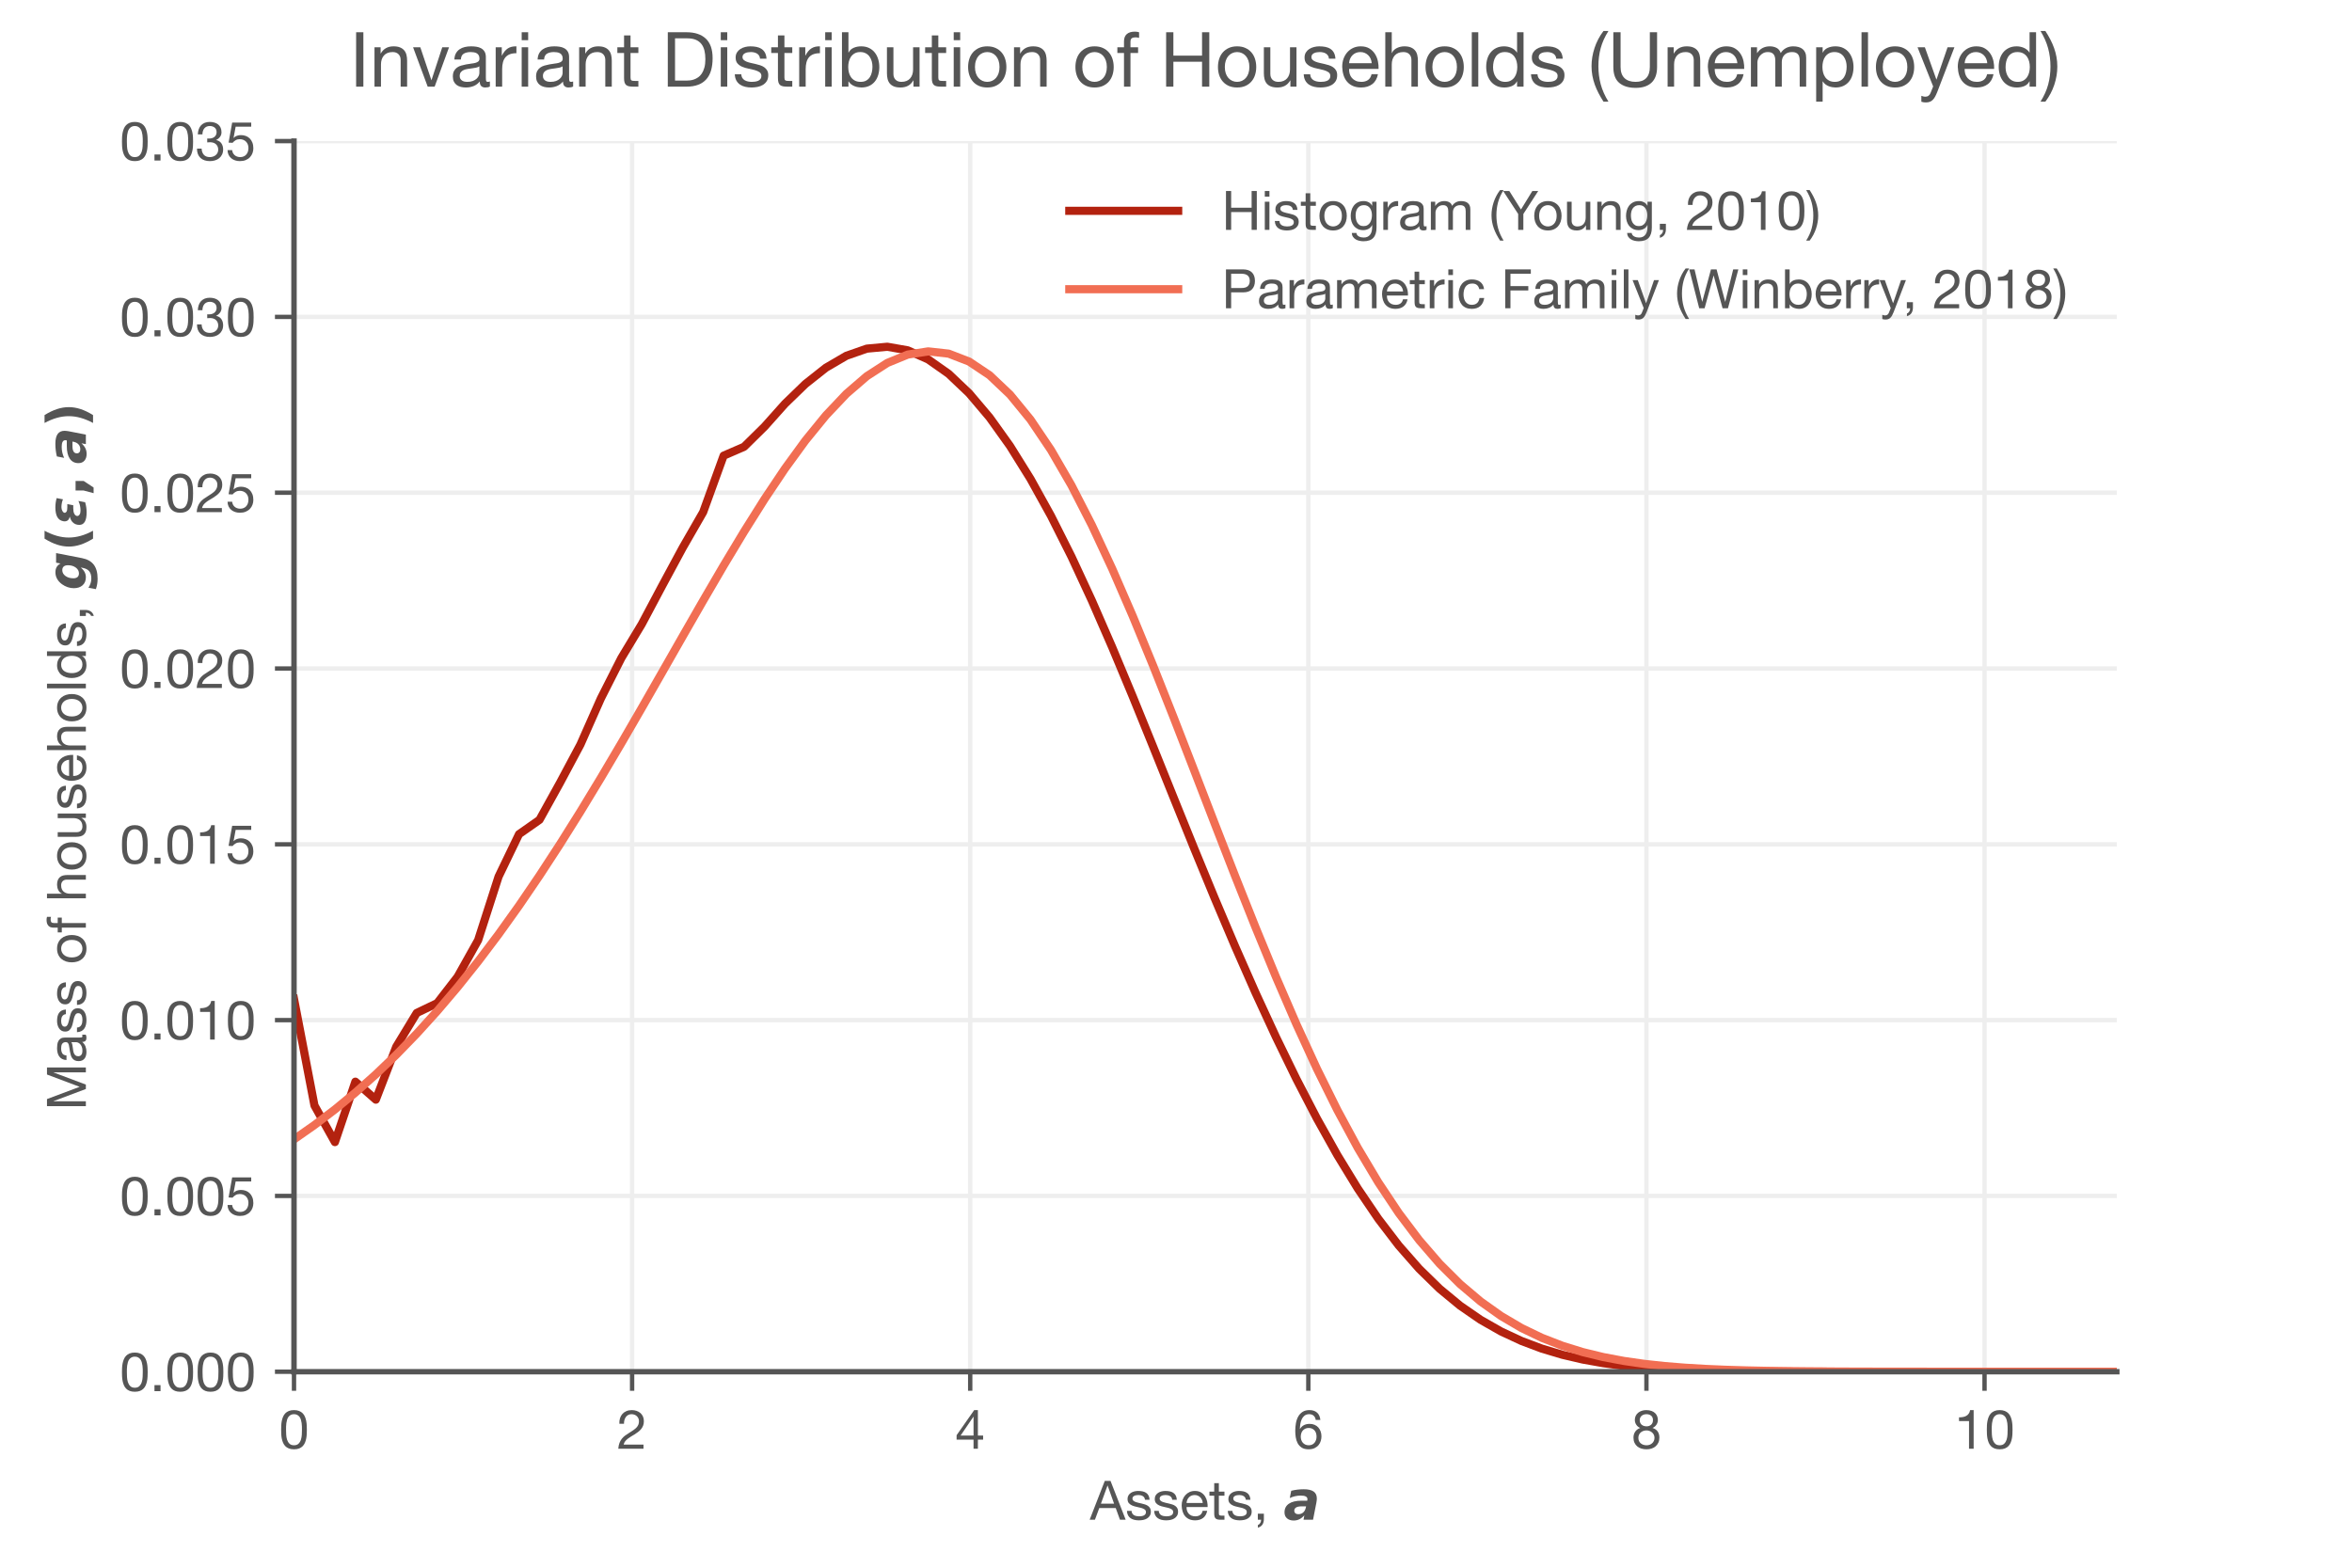 <?xml version="1.0" encoding="utf-8" standalone="no"?>
<!DOCTYPE svg PUBLIC "-//W3C//DTD SVG 1.1//EN"
  "http://www.w3.org/Graphics/SVG/1.1/DTD/svg11.dtd">
<!-- Created with matplotlib (https://matplotlib.org/) -->
<svg height="288pt" version="1.1" viewBox="0 0 432 288" width="432pt" xmlns="http://www.w3.org/2000/svg" xmlns:xlink="http://www.w3.org/1999/xlink">
 <defs>
  <style type="text/css">
*{stroke-linecap:butt;stroke-linejoin:round;}
  </style>
 </defs>
 <g id="figure_1">
  <g id="patch_1">
   <path d="M 0 288 
L 432 288 
L 432 0 
L 0 0 
z
" style="fill:#ffffff;"/>
  </g>
  <g id="axes_1">
   <g id="patch_2">
    <path d="M 54 252 
L 388.8 252 
L 388.8 25.92 
L 54 25.92 
z
" style="fill:#ffffff;"/>
   </g>
   <g id="matplotlib.axis_1">
    <g id="xtick_1">
     <g id="line2d_1">
      <path clip-path="url(#p5e22f6b11f)" d="M 54 252 
L 54 25.92 
" style="fill:none;stroke:#eeeeee;stroke-linecap:square;stroke-width:0.8;"/>
     </g>
     <g id="line2d_2">
      <defs>
       <path d="M 0 0 
L 0 3.5 
" id="mc5d1b69446" style="stroke:#555555;stroke-width:0.8;"/>
      </defs>
      <g>
       <use style="fill:#555555;stroke:#555555;stroke-width:0.8;" x="54" xlink:href="#mc5d1b69446" y="252"/>
      </g>
     </g>
     <g id="text_1">
      <!-- 0 -->
      <defs>
       <path d="M 13.203 34.906 
Q 13.203 37.5 13.25 40.641 
Q 13.297 43.797 13.75 46.938 
Q 14.203 50.094 15.047 53.094 
Q 15.906 56.094 17.547 58.344 
Q 19.203 60.594 21.703 62 
Q 24.203 63.406 27.797 63.406 
Q 31.406 63.406 33.906 62 
Q 36.406 60.594 38.047 58.344 
Q 39.703 56.094 40.547 53.094 
Q 41.406 50.094 41.844 46.938 
Q 42.297 43.797 42.344 40.641 
Q 42.406 37.5 42.406 34.906 
Q 42.406 30.906 42.156 25.953 
Q 41.906 21 40.547 16.641 
Q 39.203 12.297 36.203 9.297 
Q 33.203 6.297 27.797 6.297 
Q 22.406 6.297 19.406 9.297 
Q 16.406 12.297 15.047 16.641 
Q 13.703 21 13.453 25.953 
Q 13.203 30.906 13.203 34.906 
z
M 4.203 34.797 
Q 4.203 30.906 4.391 26.703 
Q 4.594 22.5 5.391 18.5 
Q 6.203 14.5 7.703 10.953 
Q 9.203 7.406 11.797 4.703 
Q 14.406 2 18.344 0.453 
Q 22.297 -1.094 27.797 -1.094 
Q 33.406 -1.094 37.297 0.453 
Q 41.203 2 43.797 4.703 
Q 46.406 7.406 47.906 10.953 
Q 49.406 14.5 50.203 18.5 
Q 51 22.5 51.203 26.703 
Q 51.406 30.906 51.406 34.797 
Q 51.406 38.703 51.203 42.891 
Q 51 47.094 50.203 51.094 
Q 49.406 55.094 47.906 58.688 
Q 46.406 62.297 43.797 65 
Q 41.203 67.703 37.25 69.297 
Q 33.297 70.906 27.797 70.906 
Q 22.297 70.906 18.344 69.297 
Q 14.406 67.703 11.797 65 
Q 9.203 62.297 7.703 58.688 
Q 6.203 55.094 5.391 51.094 
Q 4.594 47.094 4.391 42.891 
Q 4.203 38.703 4.203 34.797 
z
" id="HelveticaNeue-48"/>
      </defs>
      <g style="fill:#555555;" transform="translate(51.22 266.141)scale(0.1 -0.1)">
       <use xlink:href="#HelveticaNeue-48"/>
      </g>
     </g>
    </g>
    <g id="xtick_2">
     <g id="line2d_3">
      <path clip-path="url(#p5e22f6b11f)" d="M 116.101 252 
L 116.101 25.92 
" style="fill:none;stroke:#eeeeee;stroke-linecap:square;stroke-width:0.8;"/>
     </g>
     <g id="line2d_4">
      <g>
       <use style="fill:#555555;stroke:#555555;stroke-width:0.8;" x="116.101" xlink:href="#mc5d1b69446" y="252"/>
      </g>
     </g>
     <g id="text_2">
      <!-- 2 -->
      <defs>
       <path d="M 4.406 45.797 
L 12.906 45.797 
Q 12.797 49 13.547 52.141 
Q 14.297 55.297 16 57.797 
Q 17.703 60.297 20.344 61.844 
Q 23 63.406 26.703 63.406 
Q 29.5 63.406 32 62.5 
Q 34.5 61.594 36.344 59.891 
Q 38.203 58.203 39.297 55.844 
Q 40.406 53.5 40.406 50.594 
Q 40.406 46.906 39.25 44.094 
Q 38.094 41.297 35.844 38.891 
Q 33.594 36.5 30.188 34.141 
Q 26.797 31.797 22.297 29 
Q 18.594 26.797 15.188 24.297 
Q 11.797 21.797 9.094 18.5 
Q 6.406 15.203 4.656 10.75 
Q 2.906 6.297 2.406 0 
L 48.703 0 
L 48.703 7.5 
L 12.297 7.5 
Q 12.906 10.797 14.844 13.344 
Q 16.797 15.906 19.547 18.094 
Q 22.297 20.297 25.594 22.25 
Q 28.906 24.203 32.203 26.203 
Q 35.5 28.297 38.594 30.594 
Q 41.703 32.906 44.094 35.75 
Q 46.5 38.594 47.953 42.188 
Q 49.406 45.797 49.406 50.5 
Q 49.406 55.5 47.656 59.297 
Q 45.906 63.094 42.906 65.641 
Q 39.906 68.203 35.844 69.547 
Q 31.797 70.906 27.203 70.906 
Q 21.594 70.906 17.188 69 
Q 12.797 67.094 9.844 63.75 
Q 6.906 60.406 5.5 55.797 
Q 4.094 51.203 4.406 45.797 
z
" id="HelveticaNeue-50"/>
      </defs>
      <g style="fill:#555555;" transform="translate(113.322 266.141)scale(0.1 -0.1)">
       <use xlink:href="#HelveticaNeue-50"/>
      </g>
     </g>
    </g>
    <g id="xtick_3">
     <g id="line2d_5">
      <path clip-path="url(#p5e22f6b11f)" d="M 178.203 252 
L 178.203 25.92 
" style="fill:none;stroke:#eeeeee;stroke-linecap:square;stroke-width:0.8;"/>
     </g>
     <g id="line2d_6">
      <g>
       <use style="fill:#555555;stroke:#555555;stroke-width:0.8;" x="178.203" xlink:href="#mc5d1b69446" y="252"/>
      </g>
     </g>
     <g id="text_3">
      <!-- 4 -->
      <defs>
       <path d="M 33.906 24.094 
L 10.094 24.094 
L 33.703 58.797 
L 33.906 58.797 
z
M 41.906 24.094 
L 41.906 70.906 
L 35.094 70.906 
L 2.797 24.797 
L 2.797 16.594 
L 33.906 16.594 
L 33.906 0 
L 41.906 0 
L 41.906 16.594 
L 51.5 16.594 
L 51.5 24.094 
z
" id="HelveticaNeue-52"/>
      </defs>
      <g style="fill:#555555;" transform="translate(175.423 266.141)scale(0.1 -0.1)">
       <use xlink:href="#HelveticaNeue-52"/>
      </g>
     </g>
    </g>
    <g id="xtick_4">
     <g id="line2d_7">
      <path clip-path="url(#p5e22f6b11f)" d="M 240.304 252 
L 240.304 25.92 
" style="fill:none;stroke:#eeeeee;stroke-linecap:square;stroke-width:0.8;"/>
     </g>
     <g id="line2d_8">
      <g>
       <use style="fill:#555555;stroke:#555555;stroke-width:0.8;" x="240.304" xlink:href="#mc5d1b69446" y="252"/>
      </g>
     </g>
     <g id="text_4">
      <!-- 6 -->
      <defs>
       <path d="M 41.406 52.797 
L 49.906 52.797 
Q 49.094 61.594 43.891 66.25 
Q 38.703 70.906 29.906 70.906 
Q 22.297 70.906 17.297 67.703 
Q 12.297 64.5 9.297 59.203 
Q 6.297 53.906 5.047 47.047 
Q 3.797 40.203 3.797 32.906 
Q 3.797 27.297 4.641 21.297 
Q 5.5 15.297 8.094 10.297 
Q 10.703 5.297 15.5 2.094 
Q 20.297 -1.094 28.203 -1.094 
Q 34.906 -1.094 39.453 1.156 
Q 44 3.406 46.75 6.844 
Q 49.5 10.297 50.703 14.5 
Q 51.906 18.703 51.906 22.594 
Q 51.906 27.5 50.406 31.703 
Q 48.906 35.906 46.156 39 
Q 43.406 42.094 39.344 43.844 
Q 35.297 45.594 30.203 45.594 
Q 24.406 45.594 19.953 43.391 
Q 15.5 41.203 12.5 36.297 
L 12.297 36.5 
Q 12.406 40.594 13.094 45.297 
Q 13.797 50 15.641 54.047 
Q 17.5 58.094 20.797 60.75 
Q 24.094 63.406 29.5 63.406 
Q 34.594 63.406 37.688 60.5 
Q 40.797 57.594 41.406 52.797 
z
M 28.594 38.094 
Q 32.203 38.094 34.891 36.797 
Q 37.594 35.5 39.391 33.344 
Q 41.203 31.203 42.047 28.25 
Q 42.906 25.297 42.906 22 
Q 42.906 18.906 41.953 16.047 
Q 41 13.203 39.203 11 
Q 37.406 8.797 34.75 7.547 
Q 32.094 6.297 28.594 6.297 
Q 25.094 6.297 22.344 7.547 
Q 19.594 8.797 17.75 10.891 
Q 15.906 13 14.906 15.891 
Q 13.906 18.797 13.906 22.094 
Q 13.906 25.406 14.844 28.344 
Q 15.797 31.297 17.688 33.438 
Q 19.594 35.594 22.297 36.844 
Q 25 38.094 28.594 38.094 
z
" id="HelveticaNeue-54"/>
      </defs>
      <g style="fill:#555555;" transform="translate(237.525 266.141)scale(0.1 -0.1)">
       <use xlink:href="#HelveticaNeue-54"/>
      </g>
     </g>
    </g>
    <g id="xtick_5">
     <g id="line2d_9">
      <path clip-path="url(#p5e22f6b11f)" d="M 302.406 252 
L 302.406 25.92 
" style="fill:none;stroke:#eeeeee;stroke-linecap:square;stroke-width:0.8;"/>
     </g>
     <g id="line2d_10">
      <g>
       <use style="fill:#555555;stroke:#555555;stroke-width:0.8;" x="302.406" xlink:href="#mc5d1b69446" y="252"/>
      </g>
     </g>
     <g id="text_5">
      <!-- 8 -->
      <defs>
       <path d="M 15.5 52.5 
Q 15.5 55.203 16.5 57.203 
Q 17.5 59.203 19.141 60.594 
Q 20.797 62 23.094 62.703 
Q 25.406 63.406 27.906 63.406 
Q 33.094 63.406 36.438 60.656 
Q 39.797 57.906 39.797 52.5 
Q 39.797 47.094 36.5 44.094 
Q 33.203 41.094 28.094 41.094 
Q 25.5 41.094 23.203 41.797 
Q 20.906 42.5 19.203 43.891 
Q 17.5 45.297 16.5 47.438 
Q 15.5 49.594 15.5 52.5 
z
M 6.5 52.797 
Q 6.5 48 9.203 43.953 
Q 11.906 39.906 16.406 38.094 
Q 10.406 36 7.203 31.344 
Q 4 26.703 4 20.406 
Q 4 15 5.844 10.953 
Q 7.703 6.906 10.953 4.203 
Q 14.203 1.5 18.594 0.203 
Q 23 -1.094 28.094 -1.094 
Q 33 -1.094 37.297 0.297 
Q 41.594 1.703 44.75 4.453 
Q 47.906 7.203 49.75 11.203 
Q 51.594 15.203 51.594 20.406 
Q 51.594 27 48.5 31.547 
Q 45.406 36.094 39 38.094 
Q 43.5 40.094 46.141 44.047 
Q 48.797 48 48.797 52.797 
Q 48.797 56.203 47.594 59.453 
Q 46.406 62.703 43.844 65.25 
Q 41.297 67.797 37.188 69.344 
Q 33.094 70.906 27.297 70.906 
Q 23.203 70.906 19.453 69.703 
Q 15.703 68.5 12.797 66.203 
Q 9.906 63.906 8.203 60.547 
Q 6.5 57.203 6.5 52.797 
z
M 13 20 
Q 13 23.094 14.141 25.594 
Q 15.297 28.094 17.344 29.891 
Q 19.406 31.703 22.156 32.641 
Q 24.906 33.594 28 33.594 
Q 31 33.594 33.641 32.547 
Q 36.297 31.5 38.297 29.703 
Q 40.297 27.906 41.438 25.453 
Q 42.594 23 42.594 20.094 
Q 42.594 17.094 41.547 14.594 
Q 40.5 12.094 38.547 10.25 
Q 36.594 8.406 33.938 7.344 
Q 31.297 6.297 28.094 6.297 
Q 21.5 6.297 17.25 9.938 
Q 13 13.594 13 20 
z
" id="HelveticaNeue-56"/>
      </defs>
      <g style="fill:#555555;" transform="translate(299.626 266.141)scale(0.1 -0.1)">
       <use xlink:href="#HelveticaNeue-56"/>
      </g>
     </g>
    </g>
    <g id="xtick_6">
     <g id="line2d_11">
      <path clip-path="url(#p5e22f6b11f)" d="M 364.507 252 
L 364.507 25.92 
" style="fill:none;stroke:#eeeeee;stroke-linecap:square;stroke-width:0.8;"/>
     </g>
     <g id="line2d_12">
      <g>
       <use style="fill:#555555;stroke:#555555;stroke-width:0.8;" x="364.507" xlink:href="#mc5d1b69446" y="252"/>
      </g>
     </g>
     <g id="text_6">
      <!-- 10 -->
      <defs>
       <path d="M 35.594 0 
L 35.594 70.906 
L 29.094 70.906 
Q 28.406 66.906 26.5 64.297 
Q 24.594 61.703 21.844 60.203 
Q 19.094 58.703 15.688 58.141 
Q 12.297 57.594 8.703 57.594 
L 8.703 50.797 
L 27.094 50.797 
L 27.094 0 
z
" id="HelveticaNeue-49"/>
      </defs>
      <g style="fill:#555555;" transform="translate(358.948 266.141)scale(0.1 -0.1)">
       <use xlink:href="#HelveticaNeue-49"/>
       <use x="55.6" xlink:href="#HelveticaNeue-48"/>
      </g>
     </g>
    </g>
    <g id="text_7">
     <!-- Assets, $a$ -->
     <defs>
      <path d="M 20.094 29.5 
L 32.203 62.797 
L 32.406 62.797 
L 44.297 29.5 
z
M 27.203 71.406 
L -0.594 0 
L 9.094 0 
L 17.094 21.5 
L 47.297 21.5 
L 55.094 0 
L 65.594 0 
L 37.703 71.406 
z
" id="HelveticaNeue-65"/>
      <path d="M 11.594 16.297 
L 3.094 16.297 
Q 3.297 11.5 5.094 8.141 
Q 6.906 4.797 9.906 2.75 
Q 12.906 0.703 16.797 -0.188 
Q 20.703 -1.094 25 -1.094 
Q 28.906 -1.094 32.844 -0.344 
Q 36.797 0.406 39.938 2.297 
Q 43.094 4.203 45.047 7.297 
Q 47 10.406 47 15.094 
Q 47 18.797 45.547 21.297 
Q 44.094 23.797 41.75 25.438 
Q 39.406 27.094 36.344 28.094 
Q 33.297 29.094 30.094 29.797 
Q 27.094 30.5 24.094 31.141 
Q 21.094 31.797 18.688 32.75 
Q 16.297 33.703 14.75 35.141 
Q 13.203 36.594 13.203 38.797 
Q 13.203 40.797 14.203 42.047 
Q 15.203 43.297 16.797 44.047 
Q 18.406 44.797 20.344 45.094 
Q 22.297 45.406 24.203 45.406 
Q 26.297 45.406 28.344 44.953 
Q 30.406 44.5 32.094 43.5 
Q 33.797 42.5 34.891 40.844 
Q 36 39.203 36.203 36.703 
L 44.703 36.703 
Q 44.406 41.406 42.703 44.547 
Q 41 47.703 38.141 49.547 
Q 35.297 51.406 31.594 52.156 
Q 27.906 52.906 23.5 52.906 
Q 20.094 52.906 16.641 52.047 
Q 13.203 51.203 10.453 49.453 
Q 7.703 47.703 5.953 44.891 
Q 4.203 42.094 4.203 38.203 
Q 4.203 33.203 6.703 30.391 
Q 9.203 27.594 12.953 26.047 
Q 16.703 24.5 21.094 23.641 
Q 25.5 22.797 29.25 21.75 
Q 33 20.703 35.5 19 
Q 38 17.297 38 14 
Q 38 11.594 36.797 10.047 
Q 35.594 8.5 33.75 7.703 
Q 31.906 6.906 29.703 6.594 
Q 27.5 6.297 25.5 6.297 
Q 22.906 6.297 20.453 6.797 
Q 18 7.297 16.047 8.438 
Q 14.094 9.594 12.891 11.547 
Q 11.703 13.5 11.594 16.297 
z
" id="HelveticaNeue-115"/>
      <path d="M 42.297 30.797 
L 12.594 30.797 
Q 12.797 33.797 13.891 36.438 
Q 15 39.094 16.891 41.094 
Q 18.797 43.094 21.438 44.25 
Q 24.094 45.406 27.406 45.406 
Q 30.594 45.406 33.25 44.25 
Q 35.906 43.094 37.844 41.141 
Q 39.797 39.203 40.938 36.5 
Q 42.094 33.797 42.297 30.797 
z
M 50.5 16.406 
L 42.094 16.406 
Q 41 11.297 37.547 8.797 
Q 34.094 6.297 28.703 6.297 
Q 24.5 6.297 21.391 7.688 
Q 18.297 9.094 16.297 11.438 
Q 14.297 13.797 13.391 16.844 
Q 12.5 19.906 12.594 23.297 
L 51.297 23.297 
Q 51.5 28 50.453 33.203 
Q 49.406 38.406 46.656 42.797 
Q 43.906 47.203 39.344 50.047 
Q 34.797 52.906 27.906 52.906 
Q 22.594 52.906 18.141 50.906 
Q 13.703 48.906 10.453 45.297 
Q 7.203 41.703 5.391 36.797 
Q 3.594 31.906 3.594 26 
Q 3.797 20.094 5.344 15.094 
Q 6.906 10.094 10 6.5 
Q 13.094 2.906 17.641 0.906 
Q 22.203 -1.094 28.406 -1.094 
Q 37.203 -1.094 43 3.297 
Q 48.797 7.703 50.5 16.406 
z
" id="HelveticaNeue-101"/>
      <path d="M 18.203 51.703 
L 18.203 67.203 
L 9.703 67.203 
L 9.703 51.703 
L 0.906 51.703 
L 0.906 44.203 
L 9.703 44.203 
L 9.703 11.297 
Q 9.703 7.703 10.391 5.5 
Q 11.094 3.297 12.547 2.094 
Q 14 0.906 16.344 0.453 
Q 18.703 0 22 0 
L 28.5 0 
L 28.5 7.5 
L 24.594 7.5 
Q 22.594 7.5 21.344 7.641 
Q 20.094 7.797 19.391 8.297 
Q 18.703 8.797 18.453 9.688 
Q 18.203 10.594 18.203 12.094 
L 18.203 44.203 
L 28.5 44.203 
L 28.5 51.703 
z
" id="HelveticaNeue-116"/>
      <path d="M 8.297 11.094 
L 8.297 0 
L 14.203 0 
Q 14.297 -1.203 14.047 -2.594 
Q 13.797 -4 13.094 -5.344 
Q 12.406 -6.703 11.25 -7.844 
Q 10.094 -9 8.406 -9.594 
L 8.406 -14.594 
Q 14.203 -12.906 16.797 -8.797 
Q 19.406 -4.703 19.406 1 
L 19.406 11.094 
z
" id="HelveticaNeue-44"/>
      <path id="HelveticaNeue-32"/>
      <path d="M 32.906 24.609 
Q 26.375 24.609 23.016 22.578 
Q 19.672 20.562 19.672 16.609 
Q 19.672 13.625 21.656 11.906 
Q 23.641 10.203 27.094 10.203 
Q 32.469 10.203 36.078 13.453 
Q 39.703 16.703 40.922 22.609 
L 41.312 24.609 
z
M 60.203 31.203 
L 54.109 0 
L 36.625 0 
L 38.094 8.109 
Q 33.797 3.219 29 0.891 
Q 24.219 -1.422 18.609 -1.422 
Q 10.844 -1.422 6.266 2.609 
Q 1.703 6.641 1.703 13.484 
Q 1.703 23.922 9.781 29.469 
Q 17.875 35.016 33.109 35.016 
L 43.406 35.016 
L 43.609 36.375 
Q 43.75 37.062 43.766 37.344 
Q 43.797 37.641 43.797 37.891 
Q 43.797 41.109 40.75 42.75 
Q 37.703 44.391 31.688 44.391 
Q 26.266 44.391 21.188 43.266 
Q 16.109 42.141 11.375 39.891 
L 14.016 53.219 
Q 19.484 54.594 25.219 55.297 
Q 30.953 56 37.109 56 
Q 49.266 56 55.172 51.828 
Q 61.078 47.656 61.078 39.109 
Q 61.078 37.453 60.859 35.469 
Q 60.641 33.5 60.203 31.203 
z
" id="DejaVuSans-BoldOblique-97"/>
     </defs>
     <g style="fill:#555555;" transform="translate(200.2 279.252)scale(0.1 -0.1)">
      <use transform="translate(0 0.594)" xlink:href="#HelveticaNeue-65"/>
      <use transform="translate(64.8 0.594)" xlink:href="#HelveticaNeue-115"/>
      <use transform="translate(114.8 0.594)" xlink:href="#HelveticaNeue-115"/>
      <use transform="translate(164.8 0.594)" xlink:href="#HelveticaNeue-101"/>
      <use transform="translate(218.5 0.594)" xlink:href="#HelveticaNeue-116"/>
      <use transform="translate(250 0.594)" xlink:href="#HelveticaNeue-115"/>
      <use transform="translate(300 0.594)" xlink:href="#HelveticaNeue-44"/>
      <use transform="translate(327.8 0.594)" xlink:href="#HelveticaNeue-32"/>
      <use transform="translate(355.6 0.594)" xlink:href="#DejaVuSans-BoldOblique-97"/>
     </g>
    </g>
   </g>
   <g id="matplotlib.axis_2">
    <g id="ytick_1">
     <g id="line2d_13">
      <path clip-path="url(#p5e22f6b11f)" d="M 54 252 
L 388.8 252 
" style="fill:none;stroke:#eeeeee;stroke-linecap:square;stroke-width:0.8;"/>
     </g>
     <g id="line2d_14">
      <defs>
       <path d="M 0 0 
L -3.5 0 
" id="m17ee26317d" style="stroke:#555555;stroke-width:0.8;"/>
      </defs>
      <g>
       <use style="fill:#555555;stroke:#555555;stroke-width:0.8;" x="54" xlink:href="#m17ee26317d" y="252"/>
      </g>
     </g>
     <g id="text_8">
      <!-- 0.000 -->
      <defs>
       <path d="M 8.297 11.094 
L 8.297 0 
L 19.406 0 
L 19.406 11.094 
z
" id="HelveticaNeue-46"/>
      </defs>
      <g style="fill:#555555;" transform="translate(21.983 255.57)scale(0.1 -0.1)">
       <use xlink:href="#HelveticaNeue-48"/>
       <use x="55.6" xlink:href="#HelveticaNeue-46"/>
       <use x="83.4" xlink:href="#HelveticaNeue-48"/>
       <use x="139" xlink:href="#HelveticaNeue-48"/>
       <use x="194.6" xlink:href="#HelveticaNeue-48"/>
      </g>
     </g>
    </g>
    <g id="ytick_2">
     <g id="line2d_15">
      <path clip-path="url(#p5e22f6b11f)" d="M 54 219.703 
L 388.8 219.703 
" style="fill:none;stroke:#eeeeee;stroke-linecap:square;stroke-width:0.8;"/>
     </g>
     <g id="line2d_16">
      <g>
       <use style="fill:#555555;stroke:#555555;stroke-width:0.8;" x="54" xlink:href="#m17ee26317d" y="219.703"/>
      </g>
     </g>
     <g id="text_9">
      <!-- 0.005 -->
      <defs>
       <path d="M 47 62.203 
L 47 69.703 
L 12 69.703 
L 5.406 32.906 
L 12.703 32.5 
Q 15.203 35.5 18.453 37.344 
Q 21.703 39.203 25.906 39.203 
Q 29.5 39.203 32.453 38 
Q 35.406 36.797 37.5 34.641 
Q 39.594 32.5 40.75 29.547 
Q 41.906 26.594 41.906 23.094 
Q 41.906 18.906 40.703 15.75 
Q 39.5 12.594 37.453 10.5 
Q 35.406 8.406 32.656 7.344 
Q 29.906 6.297 26.906 6.297 
Q 23.703 6.297 21.047 7.25 
Q 18.406 8.203 16.453 9.953 
Q 14.5 11.703 13.344 14.047 
Q 12.203 16.406 12 19.094 
L 3.5 19.094 
Q 3.594 14.297 5.391 10.5 
Q 7.203 6.703 10.297 4.141 
Q 13.406 1.594 17.453 0.25 
Q 21.5 -1.094 26.094 -1.094 
Q 32.297 -1.094 36.938 0.844 
Q 41.594 2.797 44.688 6.094 
Q 47.797 9.406 49.344 13.656 
Q 50.906 17.906 50.906 22.406 
Q 50.906 28.5 49.094 33.047 
Q 47.297 37.594 44.188 40.641 
Q 41.094 43.703 36.891 45.203 
Q 32.703 46.703 28 46.703 
Q 24.406 46.703 20.75 45.453 
Q 17.094 44.203 14.797 41.594 
L 14.594 41.797 
L 18.406 62.203 
z
" id="HelveticaNeue-53"/>
      </defs>
      <g style="fill:#555555;" transform="translate(21.983 223.273)scale(0.1 -0.1)">
       <use xlink:href="#HelveticaNeue-48"/>
       <use x="55.6" xlink:href="#HelveticaNeue-46"/>
       <use x="83.4" xlink:href="#HelveticaNeue-48"/>
       <use x="139" xlink:href="#HelveticaNeue-48"/>
       <use x="194.6" xlink:href="#HelveticaNeue-53"/>
      </g>
     </g>
    </g>
    <g id="ytick_3">
     <g id="line2d_17">
      <path clip-path="url(#p5e22f6b11f)" d="M 54 187.406 
L 388.8 187.406 
" style="fill:none;stroke:#eeeeee;stroke-linecap:square;stroke-width:0.8;"/>
     </g>
     <g id="line2d_18">
      <g>
       <use style="fill:#555555;stroke:#555555;stroke-width:0.8;" x="54" xlink:href="#m17ee26317d" y="187.406"/>
      </g>
     </g>
     <g id="text_10">
      <!-- 0.010 -->
      <g style="fill:#555555;" transform="translate(21.983 190.976)scale(0.1 -0.1)">
       <use xlink:href="#HelveticaNeue-48"/>
       <use x="55.6" xlink:href="#HelveticaNeue-46"/>
       <use x="83.4" xlink:href="#HelveticaNeue-48"/>
       <use x="139" xlink:href="#HelveticaNeue-49"/>
       <use x="194.6" xlink:href="#HelveticaNeue-48"/>
      </g>
     </g>
    </g>
    <g id="ytick_4">
     <g id="line2d_19">
      <path clip-path="url(#p5e22f6b11f)" d="M 54 155.109 
L 388.8 155.109 
" style="fill:none;stroke:#eeeeee;stroke-linecap:square;stroke-width:0.8;"/>
     </g>
     <g id="line2d_20">
      <g>
       <use style="fill:#555555;stroke:#555555;stroke-width:0.8;" x="54" xlink:href="#m17ee26317d" y="155.109"/>
      </g>
     </g>
     <g id="text_11">
      <!-- 0.015 -->
      <g style="fill:#555555;" transform="translate(21.983 158.679)scale(0.1 -0.1)">
       <use xlink:href="#HelveticaNeue-48"/>
       <use x="55.6" xlink:href="#HelveticaNeue-46"/>
       <use x="83.4" xlink:href="#HelveticaNeue-48"/>
       <use x="139" xlink:href="#HelveticaNeue-49"/>
       <use x="194.6" xlink:href="#HelveticaNeue-53"/>
      </g>
     </g>
    </g>
    <g id="ytick_5">
     <g id="line2d_21">
      <path clip-path="url(#p5e22f6b11f)" d="M 54 122.811 
L 388.8 122.811 
" style="fill:none;stroke:#eeeeee;stroke-linecap:square;stroke-width:0.8;"/>
     </g>
     <g id="line2d_22">
      <g>
       <use style="fill:#555555;stroke:#555555;stroke-width:0.8;" x="54" xlink:href="#m17ee26317d" y="122.811"/>
      </g>
     </g>
     <g id="text_12">
      <!-- 0.020 -->
      <g style="fill:#555555;" transform="translate(21.983 126.382)scale(0.1 -0.1)">
       <use xlink:href="#HelveticaNeue-48"/>
       <use x="55.6" xlink:href="#HelveticaNeue-46"/>
       <use x="83.4" xlink:href="#HelveticaNeue-48"/>
       <use x="139" xlink:href="#HelveticaNeue-50"/>
       <use x="194.6" xlink:href="#HelveticaNeue-48"/>
      </g>
     </g>
    </g>
    <g id="ytick_6">
     <g id="line2d_23">
      <path clip-path="url(#p5e22f6b11f)" d="M 54 90.514 
L 388.8 90.514 
" style="fill:none;stroke:#eeeeee;stroke-linecap:square;stroke-width:0.8;"/>
     </g>
     <g id="line2d_24">
      <g>
       <use style="fill:#555555;stroke:#555555;stroke-width:0.8;" x="54" xlink:href="#m17ee26317d" y="90.514"/>
      </g>
     </g>
     <g id="text_13">
      <!-- 0.025 -->
      <g style="fill:#555555;" transform="translate(21.983 94.085)scale(0.1 -0.1)">
       <use xlink:href="#HelveticaNeue-48"/>
       <use x="55.6" xlink:href="#HelveticaNeue-46"/>
       <use x="83.4" xlink:href="#HelveticaNeue-48"/>
       <use x="139" xlink:href="#HelveticaNeue-50"/>
       <use x="194.6" xlink:href="#HelveticaNeue-53"/>
      </g>
     </g>
    </g>
    <g id="ytick_7">
     <g id="line2d_25">
      <path clip-path="url(#p5e22f6b11f)" d="M 54 58.217 
L 388.8 58.217 
" style="fill:none;stroke:#eeeeee;stroke-linecap:square;stroke-width:0.8;"/>
     </g>
     <g id="line2d_26">
      <g>
       <use style="fill:#555555;stroke:#555555;stroke-width:0.8;" x="54" xlink:href="#m17ee26317d" y="58.217"/>
      </g>
     </g>
     <g id="text_14">
      <!-- 0.030 -->
      <defs>
       <path d="M 21.797 40.5 
L 21.797 33.297 
Q 24.203 33.594 26.906 33.594 
Q 30.094 33.594 32.844 32.75 
Q 35.594 31.906 37.594 30.156 
Q 39.594 28.406 40.797 25.844 
Q 42 23.297 42 20 
Q 42 16.797 40.75 14.25 
Q 39.5 11.703 37.391 9.953 
Q 35.297 8.203 32.5 7.25 
Q 29.703 6.297 26.594 6.297 
Q 19.297 6.297 15.5 10.641 
Q 11.703 15 11.5 21.906 
L 3 21.906 
Q 2.906 16.406 4.547 12.094 
Q 6.203 7.797 9.297 4.844 
Q 12.406 1.906 16.797 0.406 
Q 21.203 -1.094 26.594 -1.094 
Q 31.594 -1.094 36.047 0.25 
Q 40.5 1.594 43.797 4.297 
Q 47.094 7 49.047 11.047 
Q 51 15.094 51 20.406 
Q 51 26.797 47.844 31.5 
Q 44.703 36.203 38.203 37.594 
L 38.203 37.797 
Q 42.406 39.703 45.203 43.391 
Q 48 47.094 48 51.906 
Q 48 56.797 46.344 60.391 
Q 44.703 64 41.797 66.297 
Q 38.906 68.594 34.953 69.75 
Q 31 70.906 26.406 70.906 
Q 21.094 70.906 17.047 69.203 
Q 13 67.5 10.297 64.5 
Q 7.594 61.5 6.141 57.297 
Q 4.703 53.094 4.5 48 
L 13 48 
Q 13 51.094 13.797 53.891 
Q 14.594 56.703 16.25 58.797 
Q 17.906 60.906 20.453 62.156 
Q 23 63.406 26.406 63.406 
Q 31.797 63.406 35.391 60.547 
Q 39 57.703 39 52 
Q 39 49.203 37.891 47 
Q 36.797 44.797 34.938 43.344 
Q 33.094 41.906 30.641 41.156 
Q 28.203 40.406 25.5 40.406 
L 23.703 40.406 
Q 23.203 40.406 22.703 40.406 
Q 22.297 40.406 21.797 40.5 
z
" id="HelveticaNeue-51"/>
      </defs>
      <g style="fill:#555555;" transform="translate(21.983 61.787)scale(0.1 -0.1)">
       <use xlink:href="#HelveticaNeue-48"/>
       <use x="55.6" xlink:href="#HelveticaNeue-46"/>
       <use x="83.4" xlink:href="#HelveticaNeue-48"/>
       <use x="139" xlink:href="#HelveticaNeue-51"/>
       <use x="194.6" xlink:href="#HelveticaNeue-48"/>
      </g>
     </g>
    </g>
    <g id="ytick_8">
     <g id="line2d_27">
      <path clip-path="url(#p5e22f6b11f)" d="M 54 25.92 
L 388.8 25.92 
" style="fill:none;stroke:#eeeeee;stroke-linecap:square;stroke-width:0.8;"/>
     </g>
     <g id="line2d_28">
      <g>
       <use style="fill:#555555;stroke:#555555;stroke-width:0.8;" x="54" xlink:href="#m17ee26317d" y="25.92"/>
      </g>
     </g>
     <g id="text_15">
      <!-- 0.035 -->
      <g style="fill:#555555;" transform="translate(21.983 29.49)scale(0.1 -0.1)">
       <use xlink:href="#HelveticaNeue-48"/>
       <use x="55.6" xlink:href="#HelveticaNeue-46"/>
       <use x="83.4" xlink:href="#HelveticaNeue-48"/>
       <use x="139" xlink:href="#HelveticaNeue-51"/>
       <use x="194.6" xlink:href="#HelveticaNeue-53"/>
      </g>
     </g>
    </g>
    <g id="text_16">
     <!-- Mass of households, $g(\varepsilon,a)$ -->
     <defs>
      <path d="M 8 71.406 
L 8 0 
L 17 0 
L 17 59.406 
L 17.203 59.406 
L 39.5 0 
L 47.594 0 
L 69.906 59.406 
L 70.094 59.406 
L 70.094 0 
L 79.094 0 
L 79.094 71.406 
L 66.094 71.406 
L 43.5 11.406 
L 21 71.406 
z
" id="HelveticaNeue-77"/>
      <path d="M 52.203 0.203 
Q 50 -1.094 46.094 -1.094 
Q 42.797 -1.094 40.844 0.75 
Q 38.906 2.594 38.906 6.797 
Q 35.406 2.594 30.75 0.75 
Q 26.094 -1.094 20.703 -1.094 
Q 17.203 -1.094 14.047 -0.297 
Q 10.906 0.5 8.594 2.203 
Q 6.297 3.906 4.938 6.656 
Q 3.594 9.406 3.594 13.297 
Q 3.594 17.703 5.094 20.5 
Q 6.594 23.297 9.047 25.047 
Q 11.5 26.797 14.641 27.688 
Q 17.797 28.594 21.094 29.203 
Q 24.594 29.906 27.75 30.25 
Q 30.906 30.594 33.297 31.25 
Q 35.703 31.906 37.094 33.156 
Q 38.5 34.406 38.5 36.797 
Q 38.5 39.594 37.453 41.297 
Q 36.406 43 34.75 43.891 
Q 33.094 44.797 31.047 45.094 
Q 29 45.406 27 45.406 
Q 21.594 45.406 18 43.344 
Q 14.406 41.297 14.094 35.594 
L 5.594 35.594 
Q 5.797 40.406 7.594 43.703 
Q 9.406 47 12.406 49.047 
Q 15.406 51.094 19.25 52 
Q 23.094 52.906 27.5 52.906 
Q 31 52.906 34.453 52.406 
Q 37.906 51.906 40.703 50.344 
Q 43.5 48.797 45.203 46 
Q 46.906 43.203 46.906 38.703 
L 46.906 12.094 
Q 46.906 9.094 47.25 7.688 
Q 47.594 6.297 49.594 6.297 
Q 50.703 6.297 52.203 6.797 
z
M 38.406 26.703 
Q 36.797 25.5 34.188 24.953 
Q 31.594 24.406 28.75 24.047 
Q 25.906 23.703 23 23.25 
Q 20.094 22.797 17.797 21.797 
Q 15.5 20.797 14.047 18.938 
Q 12.594 17.094 12.594 13.906 
Q 12.594 11.797 13.438 10.344 
Q 14.297 8.906 15.641 8 
Q 17 7.094 18.797 6.688 
Q 20.594 6.297 22.594 6.297 
Q 26.797 6.297 29.797 7.438 
Q 32.797 8.594 34.688 10.344 
Q 36.594 12.094 37.5 14.141 
Q 38.406 16.203 38.406 18 
z
" id="HelveticaNeue-97"/>
      <path d="M 12.594 25.797 
Q 12.594 30.5 13.844 34.141 
Q 15.094 37.797 17.297 40.297 
Q 19.5 42.797 22.453 44.094 
Q 25.406 45.406 28.703 45.406 
Q 32 45.406 34.953 44.094 
Q 37.906 42.797 40.094 40.297 
Q 42.297 37.797 43.547 34.141 
Q 44.797 30.5 44.797 25.797 
Q 44.797 21.094 43.547 17.438 
Q 42.297 13.797 40.094 11.344 
Q 37.906 8.906 34.953 7.594 
Q 32 6.297 28.703 6.297 
Q 25.406 6.297 22.453 7.594 
Q 19.5 8.906 17.297 11.344 
Q 15.094 13.797 13.844 17.438 
Q 12.594 21.094 12.594 25.797 
z
M 3.594 25.797 
Q 3.594 20.094 5.188 15.188 
Q 6.797 10.297 10 6.641 
Q 13.203 3 17.891 0.953 
Q 22.594 -1.094 28.703 -1.094 
Q 34.906 -1.094 39.547 0.953 
Q 44.203 3 47.391 6.641 
Q 50.594 10.297 52.188 15.188 
Q 53.797 20.094 53.797 25.797 
Q 53.797 31.5 52.188 36.453 
Q 50.594 41.406 47.391 45.047 
Q 44.203 48.703 39.547 50.797 
Q 34.906 52.906 28.703 52.906 
Q 22.594 52.906 17.891 50.797 
Q 13.203 48.703 10 45.047 
Q 6.797 41.406 5.188 36.453 
Q 3.594 31.5 3.594 25.797 
z
" id="HelveticaNeue-111"/>
      <path d="M 9.906 44.203 
L 9.906 0 
L 18.406 0 
L 18.406 44.203 
L 28.406 44.203 
L 28.406 51.703 
L 18.406 51.703 
L 18.406 58.906 
Q 18.406 62.297 20.094 63.5 
Q 21.797 64.703 24.906 64.703 
Q 26 64.703 27.297 64.547 
Q 28.594 64.406 29.703 64 
L 29.703 71.406 
Q 28.5 71.797 26.953 72 
Q 25.406 72.203 24.203 72.203 
Q 17.203 72.203 13.547 68.953 
Q 9.906 65.703 9.906 59.406 
L 9.906 51.703 
L 1.203 51.703 
L 1.203 44.203 
z
" id="HelveticaNeue-102"/>
      <path d="M 6.406 71.406 
L 6.406 0 
L 14.906 0 
L 14.906 29.203 
Q 14.906 32.703 15.844 35.641 
Q 16.797 38.594 18.688 40.797 
Q 20.594 43 23.438 44.203 
Q 26.297 45.406 30.203 45.406 
Q 35.094 45.406 37.891 42.594 
Q 40.703 39.797 40.703 35 
L 40.703 0 
L 49.203 0 
L 49.203 34 
Q 49.203 38.203 48.344 41.641 
Q 47.5 45.094 45.391 47.594 
Q 43.297 50.094 39.891 51.5 
Q 36.5 52.906 31.406 52.906 
Q 29.094 52.906 26.641 52.406 
Q 24.203 51.906 21.953 50.844 
Q 19.703 49.797 17.891 48.141 
Q 16.094 46.5 15.094 44.094 
L 14.906 44.094 
L 14.906 71.406 
z
" id="HelveticaNeue-104"/>
      <path d="M 49.203 0 
L 49.203 51.703 
L 40.703 51.703 
L 40.703 22.5 
Q 40.703 19 39.75 16.047 
Q 38.797 13.094 36.891 10.891 
Q 35 8.703 32.141 7.5 
Q 29.297 6.297 25.406 6.297 
Q 20.5 6.297 17.703 9.094 
Q 14.906 11.906 14.906 16.703 
L 14.906 51.703 
L 6.406 51.703 
L 6.406 17.703 
Q 6.406 13.5 7.25 10.047 
Q 8.094 6.594 10.188 4.094 
Q 12.297 1.594 15.688 0.25 
Q 19.094 -1.094 24.203 -1.094 
Q 29.906 -1.094 34.094 1.156 
Q 38.297 3.406 41 8.203 
L 41.203 8.203 
L 41.203 0 
z
" id="HelveticaNeue-117"/>
      <path d="M 6.906 71.406 
L 6.906 0 
L 15.406 0 
L 15.406 71.406 
z
" id="HelveticaNeue-108"/>
      <path d="M 12.594 25.406 
Q 12.594 29.203 13.391 32.797 
Q 14.203 36.406 16 39.203 
Q 17.797 42 20.797 43.703 
Q 23.797 45.406 28.094 45.406 
Q 32.5 45.406 35.594 43.75 
Q 38.703 42.094 40.641 39.391 
Q 42.594 36.703 43.5 33.141 
Q 44.406 29.594 44.406 25.797 
Q 44.406 22.203 43.547 18.703 
Q 42.703 15.203 40.797 12.453 
Q 38.906 9.703 35.906 8 
Q 32.906 6.297 28.594 6.297 
Q 24.5 6.297 21.453 7.891 
Q 18.406 9.5 16.453 12.203 
Q 14.5 14.906 13.547 18.344 
Q 12.594 21.797 12.594 25.406 
z
M 52.594 0 
L 52.594 71.406 
L 44.094 71.406 
L 44.094 44.797 
L 43.906 44.797 
Q 42.5 47.094 40.453 48.641 
Q 38.406 50.203 36.094 51.141 
Q 33.797 52.094 31.5 52.5 
Q 29.203 52.906 27.203 52.906 
Q 21.297 52.906 16.844 50.75 
Q 12.406 48.594 9.453 44.938 
Q 6.5 41.297 5.047 36.391 
Q 3.594 31.5 3.594 26 
Q 3.594 20.5 5.094 15.594 
Q 6.594 10.703 9.547 7 
Q 12.5 3.297 16.953 1.094 
Q 21.406 -1.094 27.406 -1.094 
Q 32.797 -1.094 37.297 0.797 
Q 41.797 2.703 43.906 7 
L 44.094 7 
L 44.094 0 
z
" id="HelveticaNeue-100"/>
      <path d="M 41.797 9.281 
Q 37.594 4.5 33.25 2.25 
Q 28.906 0 23.781 0 
Q 14.5 0 9.109 5.984 
Q 3.719 11.969 3.719 22.312 
Q 3.719 27.828 5.594 33.375 
Q 7.469 38.922 10.984 43.797 
Q 15.281 49.703 20.844 52.797 
Q 26.422 55.906 32.812 55.906 
Q 38.578 55.906 42.5 53.656 
Q 46.438 51.422 49.125 46.578 
L 50.594 54.688 
L 68.219 54.688 
L 58.984 7.172 
Q 56.156 -7.516 46.875 -14.547 
Q 37.594 -21.578 21.094 -21.578 
Q 16.016 -21.578 11.297 -20.797 
Q 6.594 -20.016 2 -18.406 
L 4.594 -4.781 
Q 8.734 -7.422 12.891 -8.719 
Q 17.047 -10.016 21.391 -10.016 
Q 30.078 -10.016 34.734 -6.297 
Q 39.406 -2.594 41.016 5.516 
z
M 36.922 43.312 
Q 30.469 43.312 26.188 37.5 
Q 21.922 31.688 21.922 22.906 
Q 21.922 17.922 24.219 15.312 
Q 26.516 12.703 30.906 12.703 
Q 37.312 12.703 41.609 18.484 
Q 45.906 24.266 45.906 32.906 
Q 45.906 37.984 43.609 40.641 
Q 41.312 43.312 36.922 43.312 
z
" id="DejaVuSans-BoldOblique-103"/>
      <path d="M 37.703 -13.188 
L 23.188 -13.188 
Q 15.719 -1.125 12.156 9.734 
Q 8.594 20.609 8.594 31.297 
Q 8.594 42 12.172 52.953 
Q 15.766 63.922 23.188 75.875 
L 37.703 75.875 
Q 31.453 64.312 28.328 53.25 
Q 25.203 42.188 25.203 31.391 
Q 25.203 20.609 28.297 9.516 
Q 31.391 -1.562 37.703 -13.188 
z
" id="DejaVuSans-Bold-40"/>
      <path d="M 25.828 -1.422 
Q 2.734 -1.422 2.734 12.016 
Q 2.734 19.672 7.906 24.516 
Q 11.672 28.031 17.875 29.5 
Q 9.234 31.594 9.234 38.922 
Q 9.234 40.234 9.516 41.656 
Q 10.938 49.031 17.281 52.516 
Q 23.641 56 34.969 56 
Q 43.5 56 51.953 53.656 
L 49.703 42 
Q 47.016 43.312 43.016 44.094 
Q 39.016 44.875 35.25 44.875 
Q 31.5 44.875 28.469 43.172 
Q 24.953 41.156 24.953 39.062 
Q 24.953 36.969 27.078 35.516 
Q 29.203 34.078 34.906 34.078 
L 40.969 34.078 
L 38.812 23.141 
L 33.062 23.141 
Q 26.766 23.141 23.297 21.297 
Q 19.094 19.094 19.094 15.625 
Q 19.094 13.375 21.672 11.594 
Q 24.266 9.812 29 9.812 
Q 38.422 9.812 46.688 13.625 
L 44.281 1.312 
Q 34.969 -1.422 25.828 -1.422 
z
" id="DejaVuSans-BoldOblique-949"/>
      <path d="M 10.203 18.891 
L 27.781 18.891 
L 27.781 4 
L 15.719 -14.203 
L 5.328 -14.203 
L 10.203 4 
z
" id="DejaVuSans-Bold-44"/>
      <path d="M 8.016 -13.188 
Q 14.266 -1.562 17.391 9.516 
Q 20.516 20.609 20.516 31.391 
Q 20.516 42.188 17.391 53.25 
Q 14.266 64.312 8.016 75.875 
L 22.516 75.875 
Q 29.938 63.922 33.516 52.953 
Q 37.109 42 37.109 31.297 
Q 37.109 20.609 33.547 9.734 
Q 29.984 -1.125 22.516 -13.188 
z
" id="DejaVuSans-Bold-41"/>
     </defs>
     <g style="fill:#555555;" transform="translate(15.783 204.01)rotate(-90)scale(0.1 -0.1)">
      <use transform="translate(0 0.125)" xlink:href="#HelveticaNeue-77"/>
      <use transform="translate(87.1 0.125)" xlink:href="#HelveticaNeue-97"/>
      <use transform="translate(140.8 0.125)" xlink:href="#HelveticaNeue-115"/>
      <use transform="translate(190.8 0.125)" xlink:href="#HelveticaNeue-115"/>
      <use transform="translate(240.8 0.125)" xlink:href="#HelveticaNeue-32"/>
      <use transform="translate(268.6 0.125)" xlink:href="#HelveticaNeue-111"/>
      <use transform="translate(326 0.125)" xlink:href="#HelveticaNeue-102"/>
      <use transform="translate(355.6 0.125)" xlink:href="#HelveticaNeue-32"/>
      <use transform="translate(383.4 0.125)" xlink:href="#HelveticaNeue-104"/>
      <use transform="translate(439 0.125)" xlink:href="#HelveticaNeue-111"/>
      <use transform="translate(496.4 0.125)" xlink:href="#HelveticaNeue-117"/>
      <use transform="translate(552 0.125)" xlink:href="#HelveticaNeue-115"/>
      <use transform="translate(602 0.125)" xlink:href="#HelveticaNeue-101"/>
      <use transform="translate(655.7 0.125)" xlink:href="#HelveticaNeue-104"/>
      <use transform="translate(711.3 0.125)" xlink:href="#HelveticaNeue-111"/>
      <use transform="translate(768.7 0.125)" xlink:href="#HelveticaNeue-108"/>
      <use transform="translate(790.9 0.125)" xlink:href="#HelveticaNeue-100"/>
      <use transform="translate(850.2 0.125)" xlink:href="#HelveticaNeue-115"/>
      <use transform="translate(900.2 0.125)" xlink:href="#HelveticaNeue-44"/>
      <use transform="translate(928 0.125)" xlink:href="#HelveticaNeue-32"/>
      <use transform="translate(955.8 0.125)" xlink:href="#DejaVuSans-BoldOblique-103"/>
      <use transform="translate(1027.382 0.125)" xlink:href="#DejaVuSans-Bold-40"/>
      <use transform="translate(1073.085 0.125)" xlink:href="#DejaVuSans-BoldOblique-949"/>
      <use transform="translate(1128.749 0.125)" xlink:href="#DejaVuSans-Bold-44"/>
      <use transform="translate(1187.577 0.125)" xlink:href="#DejaVuSans-BoldOblique-97"/>
      <use transform="translate(1255.058 0.125)" xlink:href="#DejaVuSans-Bold-41"/>
     </g>
    </g>
   </g>
   <g id="line2d_29">
    <path clip-path="url(#p5e22f6b11f)" d="M 54 183.511 
L 57.758 203.092 
L 61.515 209.813 
L 65.273 198.715 
L 69.03 202.017 
L 72.788 192.284 
L 76.545 186.087 
L 80.303 184.289 
L 84.061 179.427 
L 87.818 172.72 
L 91.576 161.04 
L 95.333 153.245 
L 99.091 150.611 
L 102.848 143.826 
L 106.606 136.791 
L 110.364 128.311 
L 114.121 120.897 
L 117.879 114.654 
L 121.636 107.586 
L 125.394 100.616 
L 129.152 94.084 
L 132.909 83.711 
L 136.667 82.081 
L 140.424 78.379 
L 144.182 74.171 
L 147.939 70.532 
L 151.697 67.558 
L 155.455 65.361 
L 159.212 64.049 
L 162.97 63.701 
L 166.727 64.36 
L 170.485 66.03 
L 174.242 68.677 
L 178 72.247 
L 181.758 76.685 
L 185.515 81.941 
L 189.273 87.976 
L 193.03 94.756 
L 196.788 102.232 
L 200.545 110.333 
L 204.303 118.954 
L 208.061 127.964 
L 211.818 137.216 
L 215.576 146.559 
L 219.333 155.852 
L 223.091 164.977 
L 226.848 173.84 
L 230.606 182.37 
L 234.364 190.515 
L 238.121 198.232 
L 241.879 205.476 
L 245.636 212.198 
L 249.394 218.351 
L 253.152 223.895 
L 256.909 228.808 
L 260.667 233.088 
L 264.424 236.76 
L 268.182 239.865 
L 271.939 242.458 
L 275.697 244.599 
L 279.455 246.349 
L 283.212 247.762 
L 286.97 248.885 
L 290.727 249.762 
L 294.485 250.43 
L 298.242 250.926 
L 302 251.283 
L 305.758 251.533 
L 309.515 251.703 
L 313.273 251.816 
L 317.03 251.89 
L 320.788 251.936 
L 324.545 251.965 
L 328.303 251.982 
L 332.061 251.991 
L 335.818 251.996 
L 339.576 251.998 
L 343.333 251.999 
L 347.091 252 
L 350.848 252 
L 354.606 252 
L 358.364 252 
L 362.121 252 
L 365.879 252 
L 369.636 252 
L 373.394 252 
L 377.152 252 
L 380.909 252 
L 384.667 252 
L 388.424 252 
L 392.182 252 
L 395.939 252 
L 399.697 252 
L 403.455 252 
L 407.212 252 
L 410.97 252 
L 414.727 252 
L 418.485 252 
L 422.242 252 
L 426 252 
" style="fill:none;stroke:#b3220f;stroke-linecap:square;stroke-width:1.5;"/>
   </g>
   <g id="line2d_30">
    <path clip-path="url(#p5e22f6b11f)" d="M 54 209.313 
L 57.758 206.68 
L 61.515 203.819 
L 65.273 200.72 
L 69.03 197.372 
L 72.788 193.765 
L 76.545 189.892 
L 80.303 185.745 
L 84.061 181.321 
L 87.818 176.617 
L 91.576 171.635 
L 95.333 166.38 
L 99.091 160.862 
L 102.848 155.096 
L 106.606 149.102 
L 110.364 142.907 
L 114.121 136.544 
L 117.879 130.055 
L 121.636 123.487 
L 125.394 116.897 
L 129.152 110.349 
L 132.909 103.913 
L 136.667 97.667 
L 140.424 91.694 
L 144.182 86.084 
L 147.939 80.928 
L 151.697 76.319 
L 155.455 72.35 
L 159.212 69.109 
L 162.97 66.681 
L 166.727 65.14 
L 170.485 64.553 
L 174.242 64.969 
L 178 66.423 
L 181.758 68.933 
L 185.515 72.495 
L 189.273 77.085 
L 193.03 82.659 
L 196.788 89.151 
L 200.545 96.475 
L 204.303 104.528 
L 208.061 113.192 
L 211.818 122.336 
L 215.576 131.822 
L 219.333 141.507 
L 223.091 151.248 
L 226.848 160.907 
L 230.606 170.356 
L 234.364 179.475 
L 238.121 188.165 
L 241.879 196.338 
L 245.636 203.929 
L 249.394 210.891 
L 253.152 217.197 
L 256.909 222.838 
L 260.667 227.819 
L 264.424 232.164 
L 268.182 235.905 
L 271.939 239.086 
L 275.697 241.756 
L 279.455 243.968 
L 283.212 245.776 
L 286.97 247.236 
L 290.727 248.397 
L 294.485 249.31 
L 298.242 250.016 
L 302 250.556 
L 305.758 250.963 
L 309.515 251.265 
L 313.273 251.486 
L 317.03 251.646 
L 320.788 251.759 
L 324.545 251.839 
L 328.303 251.893 
L 332.061 251.931 
L 335.818 251.956 
L 339.576 251.972 
L 343.333 251.983 
L 347.091 251.989 
L 350.848 251.994 
L 354.606 251.996 
L 358.364 251.998 
L 362.121 251.999 
L 365.879 251.999 
L 369.636 252 
L 373.394 252 
L 377.152 252 
L 380.909 252 
L 384.667 252 
L 388.424 252 
L 392.182 252 
L 395.939 252 
L 399.697 252 
L 403.455 252 
L 407.212 252 
L 410.97 252 
L 414.727 252 
L 418.485 252 
L 422.242 252 
L 426 252 
" style="fill:none;stroke:#f16e53;stroke-linecap:square;stroke-width:1.5;"/>
   </g>
   <g id="patch_3">
    <path d="M 54 252 
L 54 25.92 
" style="fill:none;stroke:#555555;stroke-linecap:square;stroke-linejoin:miter;"/>
   </g>
   <g id="patch_4">
    <path d="M 54 252 
L 388.8 252 
" style="fill:none;stroke:#555555;stroke-linecap:square;stroke-linejoin:miter;"/>
   </g>
   <g id="text_17">
    <!-- Invariant Distribution of Households (Unemployed) -->
    <defs>
     <path d="M 8.203 71.406 
L 8.203 0 
L 17.703 0 
L 17.703 71.406 
z
" id="HelveticaNeue-73"/>
     <path d="M 6.406 51.703 
L 6.406 0 
L 14.906 0 
L 14.906 29.203 
Q 14.906 32.703 15.844 35.641 
Q 16.797 38.594 18.688 40.797 
Q 20.594 43 23.438 44.203 
Q 26.297 45.406 30.203 45.406 
Q 35.094 45.406 37.891 42.594 
Q 40.703 39.797 40.703 35 
L 40.703 0 
L 49.203 0 
L 49.203 34 
Q 49.203 38.203 48.344 41.641 
Q 47.5 45.094 45.391 47.594 
Q 43.297 50.094 39.891 51.5 
Q 36.5 52.906 31.406 52.906 
Q 19.906 52.906 14.594 43.5 
L 14.406 43.5 
L 14.406 51.703 
z
" id="HelveticaNeue-110"/>
     <path d="M 29.703 0 
L 48.594 51.703 
L 39.703 51.703 
L 25.594 8.594 
L 25.406 8.594 
L 10.906 51.703 
L 1.406 51.703 
L 20.594 0 
z
" id="HelveticaNeue-118"/>
     <path d="M 6.094 51.703 
L 6.094 0 
L 14.594 0 
L 14.594 23 
Q 14.594 28 15.594 31.844 
Q 16.594 35.703 18.797 38.391 
Q 21 41.094 24.594 42.5 
Q 28.203 43.906 33.297 43.906 
L 33.297 52.906 
Q 26.406 53.094 21.906 50.094 
Q 17.406 47.094 14.297 40.797 
L 14.094 40.797 
L 14.094 51.703 
z
" id="HelveticaNeue-114"/>
     <path d="M 15.406 61 
L 15.406 71.406 
L 6.906 71.406 
L 6.906 61 
z
M 6.906 51.703 
L 6.906 0 
L 15.406 0 
L 15.406 51.703 
z
" id="HelveticaNeue-105"/>
     <path d="M 17.297 8 
L 17.297 63.406 
L 33.297 63.406 
Q 39.906 63.406 44.406 61.547 
Q 48.906 59.703 51.75 56.141 
Q 54.594 52.594 55.844 47.547 
Q 57.094 42.5 57.094 36.094 
Q 57.094 29.5 55.75 24.844 
Q 54.406 20.203 52.297 17.094 
Q 50.203 14 47.547 12.203 
Q 44.906 10.406 42.203 9.453 
Q 39.5 8.5 37.094 8.25 
Q 34.703 8 33.094 8 
z
M 7.797 71.406 
L 7.797 0 
L 32.297 0 
Q 41.203 0 47.703 2.5 
Q 54.203 5 58.391 9.75 
Q 62.594 14.5 64.594 21.453 
Q 66.594 28.406 66.594 37.406 
Q 66.594 54.594 57.688 63 
Q 48.797 71.406 32.297 71.406 
z
" id="HelveticaNeue-68"/>
     <path d="M 6.703 71.406 
L 6.703 0 
L 15.203 0 
L 15.203 6.906 
L 15.406 6.906 
Q 16.797 4.594 18.844 3.047 
Q 20.906 1.5 23.203 0.594 
Q 25.5 -0.297 27.844 -0.688 
Q 30.203 -1.094 32.094 -1.094 
Q 38 -1.094 42.453 1 
Q 46.906 3.094 49.844 6.75 
Q 52.797 10.406 54.25 15.297 
Q 55.703 20.203 55.703 25.703 
Q 55.703 31.203 54.203 36.094 
Q 52.703 41 49.75 44.75 
Q 46.797 48.5 42.344 50.703 
Q 37.906 52.906 31.906 52.906 
Q 26.5 52.906 22 50.953 
Q 17.5 49 15.406 44.703 
L 15.203 44.703 
L 15.203 71.406 
z
M 46.703 26.297 
Q 46.703 22.5 45.891 18.891 
Q 45.094 15.297 43.297 12.5 
Q 41.5 9.703 38.547 8 
Q 35.594 6.297 31.203 6.297 
Q 26.797 6.297 23.688 7.938 
Q 20.594 9.594 18.641 12.297 
Q 16.703 15 15.797 18.547 
Q 14.906 22.094 14.906 25.906 
Q 14.906 29.5 15.75 33 
Q 16.594 36.5 18.5 39.25 
Q 20.406 42 23.406 43.703 
Q 26.406 45.406 30.703 45.406 
Q 34.797 45.406 37.844 43.797 
Q 40.906 42.203 42.844 39.5 
Q 44.797 36.797 45.75 33.344 
Q 46.703 29.906 46.703 26.297 
z
" id="HelveticaNeue-98"/>
     <path d="M 7.797 71.406 
L 7.797 0 
L 17.297 0 
L 17.297 32.703 
L 54.906 32.703 
L 54.906 0 
L 64.406 0 
L 64.406 71.406 
L 54.906 71.406 
L 54.906 40.703 
L 17.297 40.703 
L 17.297 71.406 
z
" id="HelveticaNeue-72"/>
     <path d="M 20.406 -19.703 
L 26.906 -19.703 
Q 19.797 -8.203 16.75 3.094 
Q 13.703 14.406 13.703 27 
Q 13.703 39.297 16.703 50.5 
Q 19.703 61.703 26.906 73.094 
L 20.406 73.094 
Q 12.594 62.797 8.641 50.797 
Q 4.703 38.797 4.703 27 
Q 4.703 20.406 5.797 14.406 
Q 6.906 8.406 8.953 2.703 
Q 11 -3 13.891 -8.547 
Q 16.797 -14.094 20.406 -19.703 
z
" id="HelveticaNeue-40"/>
     <path d="M 64.797 25.797 
L 64.797 71.406 
L 55.297 71.406 
L 55.297 25.797 
Q 55.297 16.203 50.547 11.25 
Q 45.797 6.297 36.703 6.297 
Q 27.094 6.297 22 11.25 
Q 16.906 16.203 16.906 25.797 
L 16.906 71.406 
L 7.406 71.406 
L 7.406 25.797 
Q 7.406 11.5 15.156 4.953 
Q 22.906 -1.594 36.703 -1.594 
Q 50.203 -1.594 57.5 5.25 
Q 64.797 12.094 64.797 25.797 
z
" id="HelveticaNeue-85"/>
     <path d="M 6.406 51.703 
L 6.406 0 
L 14.906 0 
L 14.906 32.203 
Q 14.906 33.703 15.656 35.953 
Q 16.406 38.203 18.047 40.297 
Q 19.703 42.406 22.344 43.906 
Q 25 45.406 28.703 45.406 
Q 31.594 45.406 33.438 44.547 
Q 35.297 43.703 36.391 42.141 
Q 37.5 40.594 37.953 38.5 
Q 38.406 36.406 38.406 33.906 
L 38.406 0 
L 46.906 0 
L 46.906 32.203 
Q 46.906 38.203 50.5 41.797 
Q 54.094 45.406 60.406 45.406 
Q 63.5 45.406 65.453 44.5 
Q 67.406 43.594 68.5 42.047 
Q 69.594 40.5 70 38.391 
Q 70.406 36.297 70.406 33.906 
L 70.406 0 
L 78.906 0 
L 78.906 37.906 
Q 78.906 41.906 77.656 44.75 
Q 76.406 47.594 74.156 49.391 
Q 71.906 51.203 68.75 52.047 
Q 65.594 52.906 61.703 52.906 
Q 56.594 52.906 52.344 50.594 
Q 48.094 48.297 45.5 44.094 
Q 43.906 48.906 40 50.906 
Q 36.094 52.906 31.297 52.906 
Q 20.406 52.906 14.594 44.094 
L 14.406 44.094 
L 14.406 51.703 
z
" id="HelveticaNeue-109"/>
     <path d="M 6.703 51.703 
L 6.703 -19.703 
L 15.203 -19.703 
L 15.203 6.906 
L 15.406 6.906 
Q 16.797 4.594 18.844 3.047 
Q 20.906 1.5 23.203 0.594 
Q 25.5 -0.297 27.844 -0.688 
Q 30.203 -1.094 32.094 -1.094 
Q 38 -1.094 42.453 1 
Q 46.906 3.094 49.844 6.75 
Q 52.797 10.406 54.25 15.297 
Q 55.703 20.203 55.703 25.703 
Q 55.703 31.203 54.203 36.094 
Q 52.703 41 49.75 44.75 
Q 46.797 48.5 42.344 50.703 
Q 37.906 52.906 31.906 52.906 
Q 26.5 52.906 22 50.953 
Q 17.5 49 15.406 44.703 
L 15.203 44.703 
L 15.203 51.703 
z
M 46.703 26.297 
Q 46.703 22.5 45.891 18.891 
Q 45.094 15.297 43.297 12.5 
Q 41.5 9.703 38.547 8 
Q 35.594 6.297 31.203 6.297 
Q 26.797 6.297 23.688 7.938 
Q 20.594 9.594 18.641 12.297 
Q 16.703 15 15.797 18.547 
Q 14.906 22.094 14.906 25.906 
Q 14.906 29.5 15.75 33 
Q 16.594 36.5 18.5 39.25 
Q 20.406 42 23.406 43.703 
Q 26.406 45.406 30.703 45.406 
Q 34.797 45.406 37.844 43.797 
Q 40.906 42.203 42.844 39.5 
Q 44.797 36.797 45.75 33.344 
Q 46.703 29.906 46.703 26.297 
z
" id="HelveticaNeue-112"/>
     <path d="M 26.703 -6.906 
Q 25.203 -10.703 23.75 -13.297 
Q 22.297 -15.906 20.547 -17.547 
Q 18.797 -19.203 16.641 -19.953 
Q 14.5 -20.703 11.703 -20.703 
Q 10.203 -20.703 8.703 -20.5 
Q 7.203 -20.297 5.797 -19.797 
L 5.797 -12 
Q 6.906 -12.5 8.344 -12.844 
Q 9.797 -13.203 10.797 -13.203 
Q 13.406 -13.203 15.156 -11.953 
Q 16.906 -10.703 17.797 -8.406 
L 21.297 0.297 
L 0.797 51.703 
L 10.406 51.703 
L 25.5 9.406 
L 25.703 9.406 
L 40.203 51.703 
L 49.203 51.703 
z
" id="HelveticaNeue-121"/>
     <path d="M -0.906 -19.703 
L 5.5 -19.703 
Q 13.297 -9.406 17.25 2.547 
Q 21.203 14.5 21.203 26.297 
Q 21.203 32.906 20.094 38.906 
Q 19 44.906 16.953 50.656 
Q 14.906 56.406 12 61.953 
Q 9.094 67.5 5.5 73.094 
L -0.906 73.094 
Q 6.094 61.594 9.141 50.25 
Q 12.203 38.906 12.203 26.297 
Q 12.203 14.094 9.203 2.844 
Q 6.203 -8.406 -0.906 -19.703 
z
" id="HelveticaNeue-41"/>
    </defs>
    <g style="fill:#555555;" transform="translate(64.263 15.92)scale(0.14 -0.14)">
     <use xlink:href="#HelveticaNeue-73"/>
     <use x="25.9" xlink:href="#HelveticaNeue-110"/>
     <use x="81.5" xlink:href="#HelveticaNeue-118"/>
     <use x="131.5" xlink:href="#HelveticaNeue-97"/>
     <use x="185.2" xlink:href="#HelveticaNeue-114"/>
     <use x="218.5" xlink:href="#HelveticaNeue-105"/>
     <use x="240.7" xlink:href="#HelveticaNeue-97"/>
     <use x="294.4" xlink:href="#HelveticaNeue-110"/>
     <use x="350" xlink:href="#HelveticaNeue-116"/>
     <use x="381.5" xlink:href="#HelveticaNeue-32"/>
     <use x="409.3" xlink:href="#HelveticaNeue-68"/>
     <use x="479.7" xlink:href="#HelveticaNeue-105"/>
     <use x="501.9" xlink:href="#HelveticaNeue-115"/>
     <use x="551.9" xlink:href="#HelveticaNeue-116"/>
     <use x="583.4" xlink:href="#HelveticaNeue-114"/>
     <use x="616.7" xlink:href="#HelveticaNeue-105"/>
     <use x="638.9" xlink:href="#HelveticaNeue-98"/>
     <use x="698.2" xlink:href="#HelveticaNeue-117"/>
     <use x="753.8" xlink:href="#HelveticaNeue-116"/>
     <use x="785.3" xlink:href="#HelveticaNeue-105"/>
     <use x="807.5" xlink:href="#HelveticaNeue-111"/>
     <use x="864.9" xlink:href="#HelveticaNeue-110"/>
     <use x="920.5" xlink:href="#HelveticaNeue-32"/>
     <use x="948.3" xlink:href="#HelveticaNeue-111"/>
     <use x="1005.7" xlink:href="#HelveticaNeue-102"/>
     <use x="1035.3" xlink:href="#HelveticaNeue-32"/>
     <use x="1063.1" xlink:href="#HelveticaNeue-72"/>
     <use x="1135.3" xlink:href="#HelveticaNeue-111"/>
     <use x="1192.7" xlink:href="#HelveticaNeue-117"/>
     <use x="1248.3" xlink:href="#HelveticaNeue-115"/>
     <use x="1298.3" xlink:href="#HelveticaNeue-101"/>
     <use x="1352" xlink:href="#HelveticaNeue-104"/>
     <use x="1407.6" xlink:href="#HelveticaNeue-111"/>
     <use x="1465" xlink:href="#HelveticaNeue-108"/>
     <use x="1487.2" xlink:href="#HelveticaNeue-100"/>
     <use x="1546.5" xlink:href="#HelveticaNeue-115"/>
     <use x="1596.5" xlink:href="#HelveticaNeue-32"/>
     <use x="1624.3" xlink:href="#HelveticaNeue-40"/>
     <use x="1650.2" xlink:href="#HelveticaNeue-85"/>
     <use x="1722.4" xlink:href="#HelveticaNeue-110"/>
     <use x="1778" xlink:href="#HelveticaNeue-101"/>
     <use x="1831.7" xlink:href="#HelveticaNeue-109"/>
     <use x="1917" xlink:href="#HelveticaNeue-112"/>
     <use x="1976.3" xlink:href="#HelveticaNeue-108"/>
     <use x="1998.5" xlink:href="#HelveticaNeue-111"/>
     <use x="2055.9" xlink:href="#HelveticaNeue-121"/>
     <use x="2105.9" xlink:href="#HelveticaNeue-101"/>
     <use x="2159.6" xlink:href="#HelveticaNeue-100"/>
     <use x="2218.9" xlink:href="#HelveticaNeue-41"/>
    </g>
   </g>
   <g id="legend_1">
    <g id="line2d_31">
     <path d="M 196.4 38.729 
L 216.4 38.729 
" style="fill:none;stroke:#b3220f;stroke-linecap:square;stroke-width:1.5;"/>
    </g>
    <g id="line2d_32"/>
    <g id="text_18">
     <!-- Histogram (Young, 2010) -->
     <defs>
      <path d="M 51 4.406 
L 51 51.703 
L 43 51.703 
L 43 44.297 
L 42.906 44.297 
Q 40.594 48.594 36.5 50.75 
Q 32.406 52.906 27.5 52.906 
Q 20.797 52.906 16.188 50.344 
Q 11.594 47.797 8.797 43.844 
Q 6 39.906 4.797 35.047 
Q 3.594 30.203 3.594 25.594 
Q 3.594 20.297 5.047 15.547 
Q 6.5 10.797 9.391 7.25 
Q 12.297 3.703 16.594 1.594 
Q 20.906 -0.5 26.703 -0.5 
Q 31.703 -0.5 36.141 1.75 
Q 40.594 4 42.797 8.797 
L 43 8.797 
L 43 5.406 
Q 43 1.094 42.141 -2.5 
Q 41.297 -6.094 39.391 -8.641 
Q 37.5 -11.203 34.594 -12.641 
Q 31.703 -14.094 27.5 -14.094 
Q 25.406 -14.094 23.094 -13.641 
Q 20.797 -13.203 18.844 -12.203 
Q 16.906 -11.203 15.547 -9.594 
Q 14.203 -8 14.094 -5.703 
L 5.594 -5.703 
Q 5.797 -9.906 7.797 -12.797 
Q 9.797 -15.703 12.844 -17.5 
Q 15.906 -19.297 19.656 -20.094 
Q 23.406 -20.906 27 -20.906 
Q 39.406 -20.906 45.203 -14.594 
Q 51 -8.297 51 4.406 
z
M 27.203 6.906 
Q 23 6.906 20.203 8.656 
Q 17.406 10.406 15.703 13.25 
Q 14 16.094 13.297 19.594 
Q 12.594 23.094 12.594 26.594 
Q 12.594 30.297 13.438 33.688 
Q 14.297 37.094 16.141 39.688 
Q 18 42.297 20.891 43.844 
Q 23.797 45.406 27.906 45.406 
Q 31.906 45.406 34.703 43.797 
Q 37.5 42.203 39.25 39.547 
Q 41 36.906 41.797 33.594 
Q 42.594 30.297 42.594 26.906 
Q 42.594 23.297 41.75 19.688 
Q 40.906 16.094 39.094 13.25 
Q 37.297 10.406 34.344 8.656 
Q 31.406 6.906 27.203 6.906 
z
" id="HelveticaNeue-103"/>
      <path d="M 37.297 29.203 
L 64.594 71.406 
L 53.797 71.406 
L 32.906 37.406 
L 11.5 71.406 
L 0.203 71.406 
L 27.797 29.203 
L 27.797 0 
L 37.297 0 
z
" id="HelveticaNeue-89"/>
     </defs>
     <g style="fill:#555555;" transform="translate(224.4 42.229)scale(0.1 -0.1)">
      <use xlink:href="#HelveticaNeue-72"/>
      <use x="72.2" xlink:href="#HelveticaNeue-105"/>
      <use x="94.4" xlink:href="#HelveticaNeue-115"/>
      <use x="144.4" xlink:href="#HelveticaNeue-116"/>
      <use x="175.9" xlink:href="#HelveticaNeue-111"/>
      <use x="233.3" xlink:href="#HelveticaNeue-103"/>
      <use x="290.7" xlink:href="#HelveticaNeue-114"/>
      <use x="324" xlink:href="#HelveticaNeue-97"/>
      <use x="377.7" xlink:href="#HelveticaNeue-109"/>
      <use x="463" xlink:href="#HelveticaNeue-32"/>
      <use x="490.8" xlink:href="#HelveticaNeue-40"/>
      <use x="516.7" xlink:href="#HelveticaNeue-89"/>
      <use x="570.375" xlink:href="#HelveticaNeue-111"/>
      <use x="627.775" xlink:href="#HelveticaNeue-117"/>
      <use x="683.375" xlink:href="#HelveticaNeue-110"/>
      <use x="738.975" xlink:href="#HelveticaNeue-103"/>
      <use x="796.375" xlink:href="#HelveticaNeue-44"/>
      <use x="824.175" xlink:href="#HelveticaNeue-32"/>
      <use x="851.975" xlink:href="#HelveticaNeue-50"/>
      <use x="907.575" xlink:href="#HelveticaNeue-48"/>
      <use x="963.175" xlink:href="#HelveticaNeue-49"/>
      <use x="1018.775" xlink:href="#HelveticaNeue-48"/>
      <use x="1074.375" xlink:href="#HelveticaNeue-41"/>
     </g>
    </g>
    <g id="line2d_33">
     <path d="M 196.4 53.129 
L 216.4 53.129 
" style="fill:none;stroke:#f16e53;stroke-linecap:square;stroke-width:1.5;"/>
    </g>
    <g id="line2d_34"/>
    <g id="text_19">
     <!-- Parametric Family (Winberry, 2018) -->
     <defs>
      <path d="M 17.297 37.203 
L 17.297 63.406 
L 35.906 63.406 
Q 44 63.406 47.75 60.047 
Q 51.5 56.703 51.5 50.297 
Q 51.5 43.906 47.75 40.5 
Q 44 37.094 35.906 37.203 
z
M 7.797 71.406 
L 7.797 0 
L 17.297 0 
L 17.297 29.203 
L 39.094 29.203 
Q 49.906 29.094 55.453 34.688 
Q 61 40.297 61 50.297 
Q 61 60.297 55.453 65.844 
Q 49.906 71.406 39.094 71.406 
z
" id="HelveticaNeue-80"/>
      <path d="M 41.5 35.094 
L 50.297 35.094 
Q 49.797 39.703 47.891 43.047 
Q 46 46.406 43.047 48.594 
Q 40.094 50.797 36.25 51.844 
Q 32.406 52.906 28 52.906 
Q 21.906 52.906 17.297 50.75 
Q 12.703 48.594 9.641 44.844 
Q 6.594 41.094 5.094 36.047 
Q 3.594 31 3.594 25.203 
Q 3.594 19.406 5.141 14.547 
Q 6.703 9.703 9.75 6.203 
Q 12.797 2.703 17.344 0.797 
Q 21.906 -1.094 27.797 -1.094 
Q 37.703 -1.094 43.453 4.094 
Q 49.203 9.297 50.594 18.906 
L 41.906 18.906 
Q 41.094 12.906 37.547 9.594 
Q 34 6.297 27.703 6.297 
Q 23.703 6.297 20.797 7.891 
Q 17.906 9.5 16.094 12.141 
Q 14.297 14.797 13.438 18.188 
Q 12.594 21.594 12.594 25.203 
Q 12.594 29.094 13.391 32.75 
Q 14.203 36.406 16.047 39.203 
Q 17.906 42 21 43.703 
Q 24.094 45.406 28.703 45.406 
Q 34.094 45.406 37.297 42.703 
Q 40.5 40 41.5 35.094 
z
" id="HelveticaNeue-99"/>
      <path d="M 7.797 71.406 
L 7.797 0 
L 17.297 0 
L 17.297 32.703 
L 50.094 32.703 
L 50.094 40.703 
L 17.297 40.703 
L 17.297 63.406 
L 54.703 63.406 
L 54.703 71.406 
z
" id="HelveticaNeue-70"/>
      <path d="M 72.297 0 
L 91.406 71.406 
L 81.906 71.406 
L 67.406 12 
L 67.203 12 
L 51.406 71.406 
L 41.094 71.406 
L 25.094 12 
L 24.906 12 
L 10.906 71.406 
L 1.203 71.406 
L 19.5 0 
L 29.406 0 
L 45.906 60 
L 46.094 60 
L 62.406 0 
z
" id="HelveticaNeue-87"/>
     </defs>
     <g style="fill:#555555;" transform="translate(224.4 56.629)scale(0.1 -0.1)">
      <use xlink:href="#HelveticaNeue-80"/>
      <use x="64.8" xlink:href="#HelveticaNeue-97"/>
      <use x="118.5" xlink:href="#HelveticaNeue-114"/>
      <use x="151.8" xlink:href="#HelveticaNeue-97"/>
      <use x="205.5" xlink:href="#HelveticaNeue-109"/>
      <use x="290.8" xlink:href="#HelveticaNeue-101"/>
      <use x="344.5" xlink:href="#HelveticaNeue-116"/>
      <use x="376" xlink:href="#HelveticaNeue-114"/>
      <use x="409.3" xlink:href="#HelveticaNeue-105"/>
      <use x="431.5" xlink:href="#HelveticaNeue-99"/>
      <use x="485.2" xlink:href="#HelveticaNeue-32"/>
      <use x="513" xlink:href="#HelveticaNeue-70"/>
      <use x="570.4" xlink:href="#HelveticaNeue-97"/>
      <use x="624.1" xlink:href="#HelveticaNeue-109"/>
      <use x="709.4" xlink:href="#HelveticaNeue-105"/>
      <use x="731.6" xlink:href="#HelveticaNeue-108"/>
      <use x="753.8" xlink:href="#HelveticaNeue-121"/>
      <use x="803.8" xlink:href="#HelveticaNeue-32"/>
      <use x="831.6" xlink:href="#HelveticaNeue-40"/>
      <use x="857.5" xlink:href="#HelveticaNeue-87"/>
      <use x="950.1" xlink:href="#HelveticaNeue-105"/>
      <use x="972.3" xlink:href="#HelveticaNeue-110"/>
      <use x="1027.9" xlink:href="#HelveticaNeue-98"/>
      <use x="1087.2" xlink:href="#HelveticaNeue-101"/>
      <use x="1140.9" xlink:href="#HelveticaNeue-114"/>
      <use x="1174.2" xlink:href="#HelveticaNeue-114"/>
      <use x="1207.5" xlink:href="#HelveticaNeue-121"/>
      <use x="1250.125" xlink:href="#HelveticaNeue-44"/>
      <use x="1277.925" xlink:href="#HelveticaNeue-32"/>
      <use x="1305.725" xlink:href="#HelveticaNeue-50"/>
      <use x="1361.325" xlink:href="#HelveticaNeue-48"/>
      <use x="1416.925" xlink:href="#HelveticaNeue-49"/>
      <use x="1472.525" xlink:href="#HelveticaNeue-56"/>
      <use x="1528.125" xlink:href="#HelveticaNeue-41"/>
     </g>
    </g>
   </g>
  </g>
 </g>
 <defs>
  <clipPath id="p5e22f6b11f">
   <rect height="226.08" width="334.8" x="54" y="25.92"/>
  </clipPath>
 </defs>
</svg>
